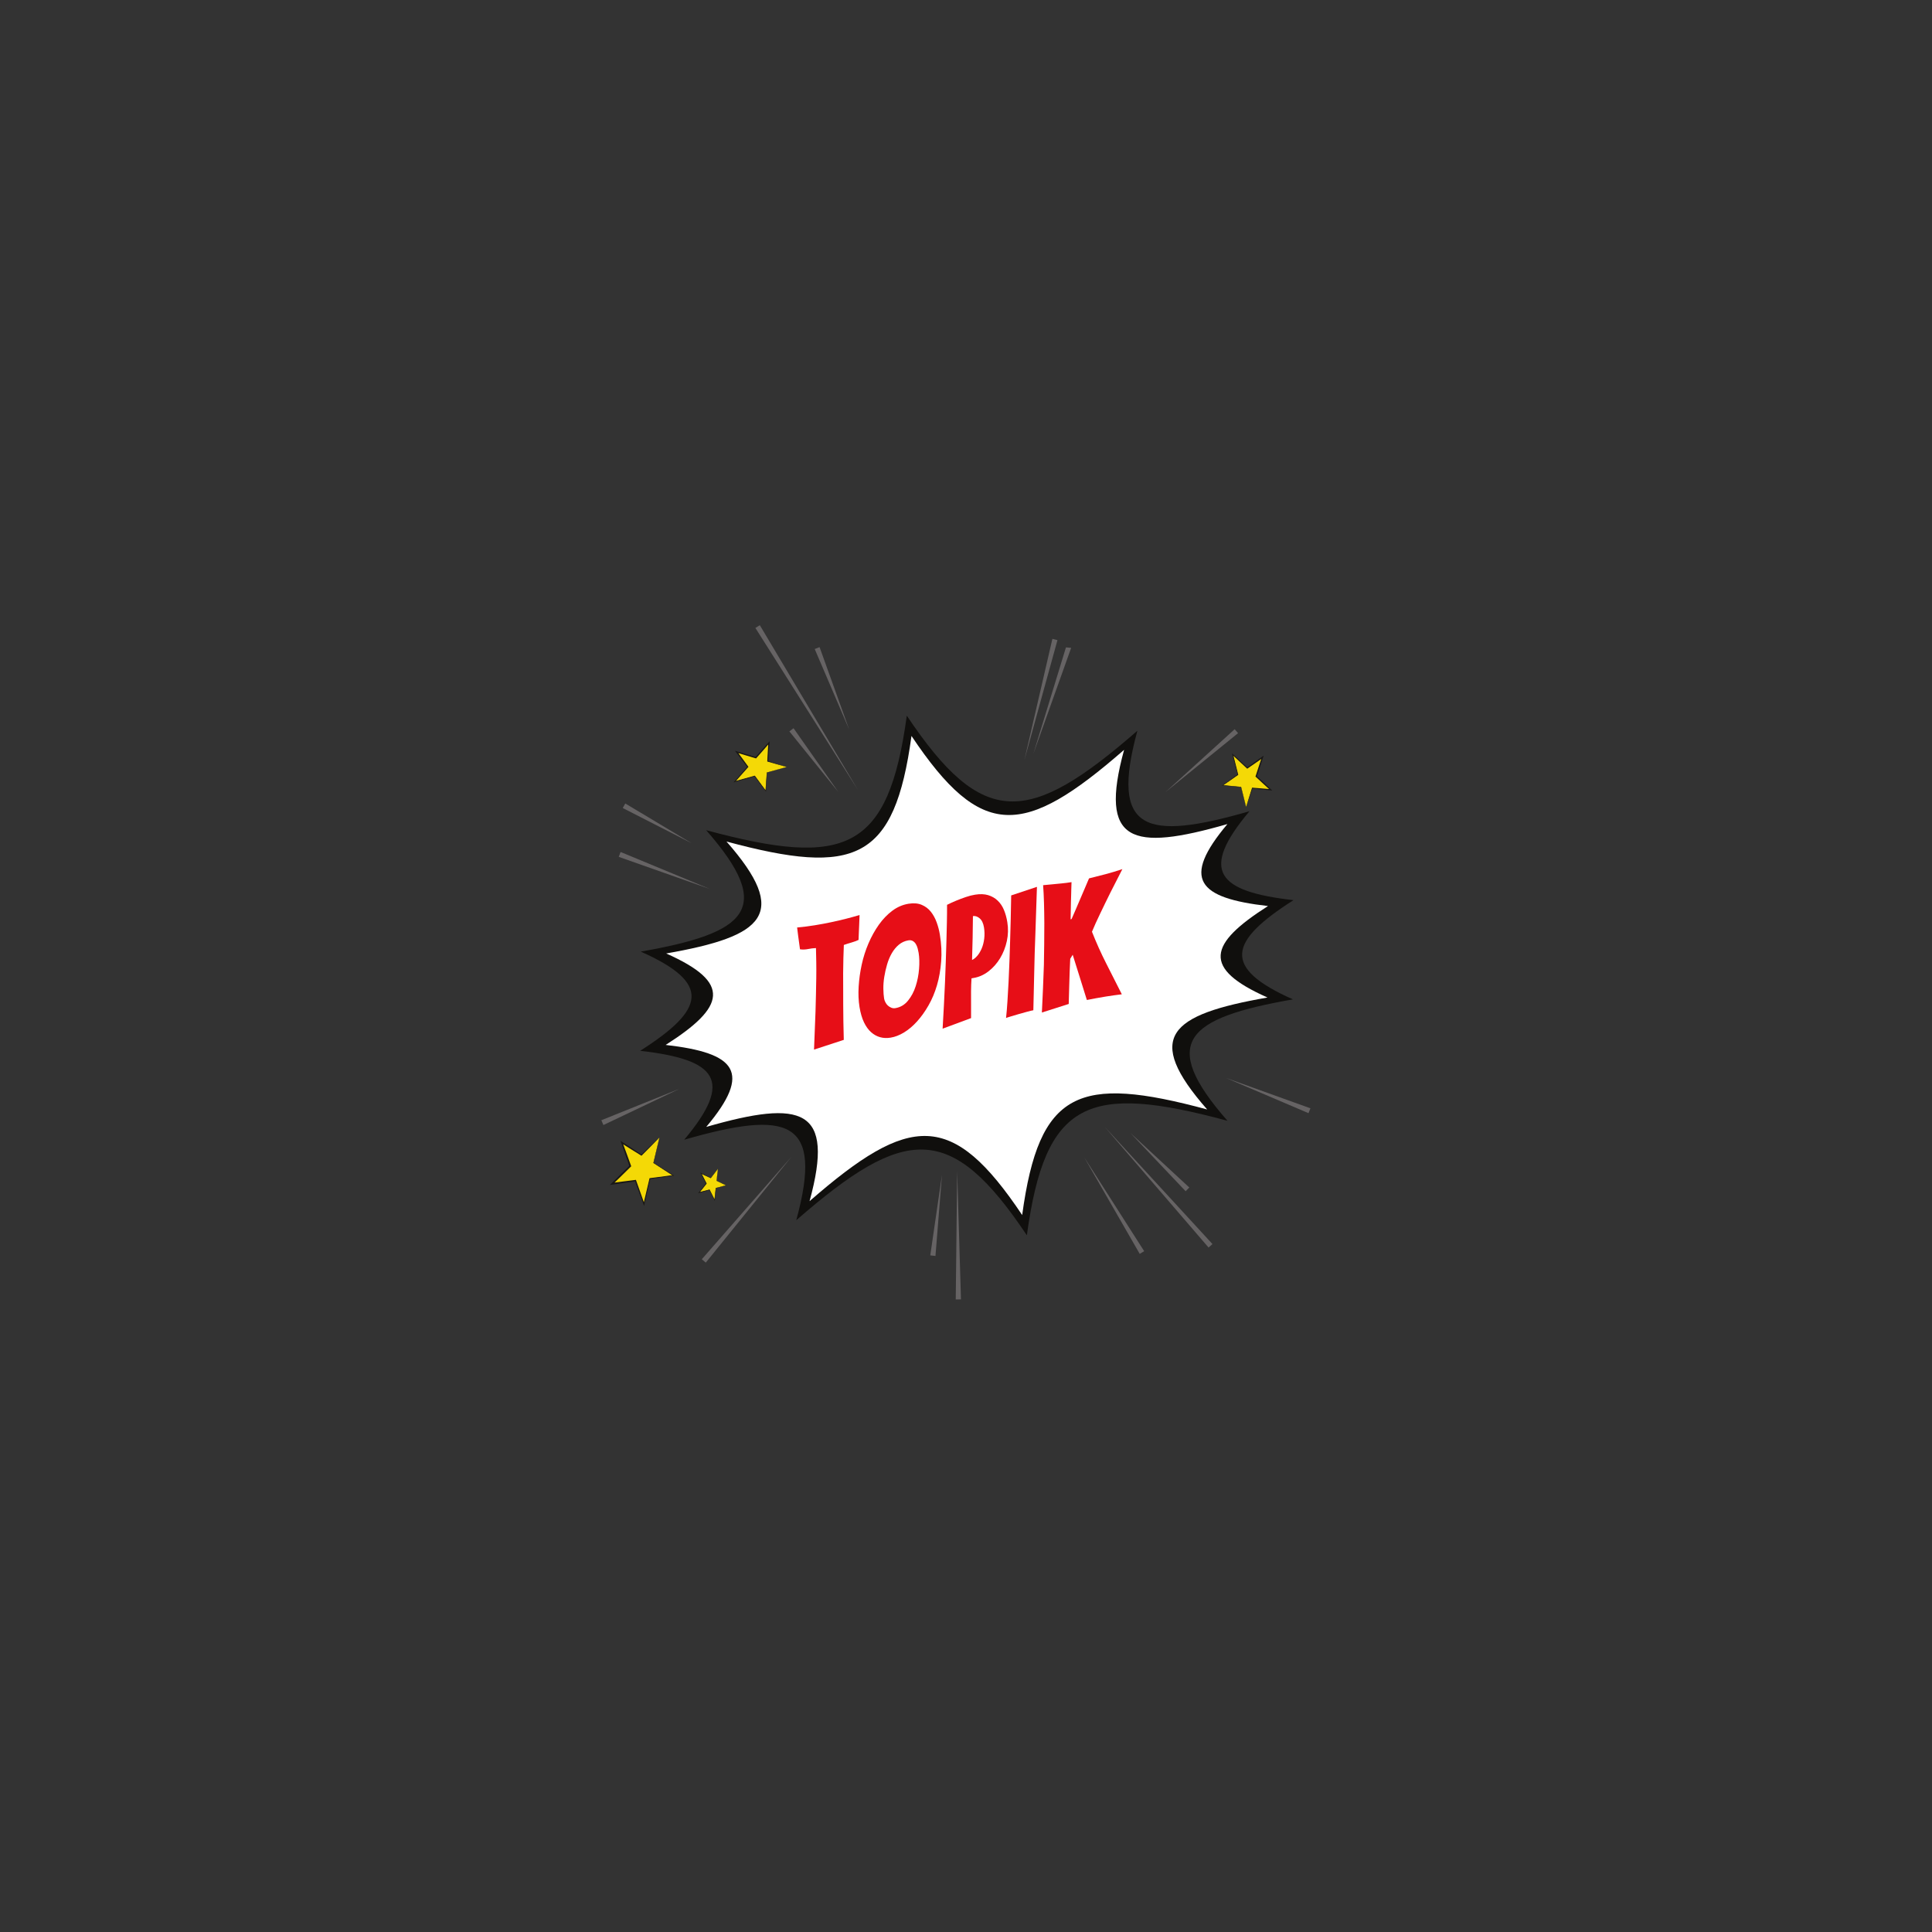 <svg xmlns="http://www.w3.org/2000/svg" xmlns:xlink="http://www.w3.org/1999/xlink" width="1600" zoomAndPan="magnify" viewBox="0 0 1200 1200" height="1600" preserveAspectRatio="xMidYMid meet" version="1.0"><rect x="0" y="0" width="1200" height="1200" fill="#333333" stroke="none"/><defs><g/><clipPath id="9ad041137b"><path d="M 397 444 L 804 444 L 804 768 L 397 768 Z M 397 444 " clip-rule="nonzero"/></clipPath><clipPath id="cb35535f78"><path d="M 398.066 373.953 L 838.809 413.371 L 801.93 825.723 L 361.188 786.309 Z M 398.066 373.953 " clip-rule="nonzero"/></clipPath><clipPath id="737b5ffde8"><path d="M 398.066 373.953 L 838.809 413.371 L 801.93 825.723 L 361.188 786.309 Z M 398.066 373.953 " clip-rule="nonzero"/></clipPath><clipPath id="df54511c26"><path d="M 398.066 373.953 L 838.809 413.371 L 801.93 825.723 L 361.188 786.309 Z M 398.066 373.953 " clip-rule="nonzero"/></clipPath><clipPath id="18f06f8c7d"><path d="M 413 457 L 788 457 L 788 755 L 413 755 Z M 413 457 " clip-rule="nonzero"/></clipPath><clipPath id="3d4595f979"><path d="M 398.066 373.953 L 838.809 413.371 L 801.93 825.723 L 361.188 786.309 Z M 398.066 373.953 " clip-rule="nonzero"/></clipPath><clipPath id="60f68ce5cc"><path d="M 398.066 373.953 L 838.809 413.371 L 801.93 825.723 L 361.188 786.309 Z M 398.066 373.953 " clip-rule="nonzero"/></clipPath><clipPath id="f86a1de9d5"><path d="M 398.066 373.953 L 838.809 413.371 L 801.93 825.723 L 361.188 786.309 Z M 398.066 373.953 " clip-rule="nonzero"/></clipPath><clipPath id="33c8cec00a"><path d="M 490 452 L 521 452 L 521 492 L 490 492 Z M 490 452 " clip-rule="nonzero"/></clipPath><clipPath id="e9278e345d"><path d="M 398.066 373.953 L 838.809 413.371 L 801.93 825.723 L 361.188 786.309 Z M 398.066 373.953 " clip-rule="nonzero"/></clipPath><clipPath id="1e8f202f66"><path d="M 398.066 373.953 L 838.809 413.371 L 801.93 825.723 L 361.188 786.309 Z M 398.066 373.953 " clip-rule="nonzero"/></clipPath><clipPath id="54d5d6ea9f"><path d="M 398.066 373.953 L 838.809 413.371 L 801.93 825.723 L 361.188 786.309 Z M 398.066 373.953 " clip-rule="nonzero"/></clipPath><clipPath id="4c28d4cdd0"><path d="M 506 401 L 528 401 L 528 454 L 506 454 Z M 506 401 " clip-rule="nonzero"/></clipPath><clipPath id="dfb8ec4425"><path d="M 398.066 373.953 L 838.809 413.371 L 801.93 825.723 L 361.188 786.309 Z M 398.066 373.953 " clip-rule="nonzero"/></clipPath><clipPath id="4697988001"><path d="M 398.066 373.953 L 838.809 413.371 L 801.93 825.723 L 361.188 786.309 Z M 398.066 373.953 " clip-rule="nonzero"/></clipPath><clipPath id="55083c10ec"><path d="M 398.066 373.953 L 838.809 413.371 L 801.93 825.723 L 361.188 786.309 Z M 398.066 373.953 " clip-rule="nonzero"/></clipPath><clipPath id="57450430c7"><path d="M 641 402 L 666 402 L 666 469 L 641 469 Z M 641 402 " clip-rule="nonzero"/></clipPath><clipPath id="62a5f88d31"><path d="M 398.066 373.953 L 838.809 413.371 L 801.93 825.723 L 361.188 786.309 Z M 398.066 373.953 " clip-rule="nonzero"/></clipPath><clipPath id="c09029f5da"><path d="M 398.066 373.953 L 838.809 413.371 L 801.93 825.723 L 361.188 786.309 Z M 398.066 373.953 " clip-rule="nonzero"/></clipPath><clipPath id="94e497b6d6"><path d="M 398.066 373.953 L 838.809 413.371 L 801.93 825.723 L 361.188 786.309 Z M 398.066 373.953 " clip-rule="nonzero"/></clipPath><clipPath id="6066047ad9"><path d="M 636 396 L 657 396 L 657 473 L 636 473 Z M 636 396 " clip-rule="nonzero"/></clipPath><clipPath id="b82f42fa3e"><path d="M 398.066 373.953 L 838.809 413.371 L 801.93 825.723 L 361.188 786.309 Z M 398.066 373.953 " clip-rule="nonzero"/></clipPath><clipPath id="45081a9722"><path d="M 398.066 373.953 L 838.809 413.371 L 801.93 825.723 L 361.188 786.309 Z M 398.066 373.953 " clip-rule="nonzero"/></clipPath><clipPath id="0af3443fe0"><path d="M 398.066 373.953 L 838.809 413.371 L 801.93 825.723 L 361.188 786.309 Z M 398.066 373.953 " clip-rule="nonzero"/></clipPath><clipPath id="d401814ed1"><path d="M 723 452 L 769 452 L 769 493 L 723 493 Z M 723 452 " clip-rule="nonzero"/></clipPath><clipPath id="ddd3428778"><path d="M 398.066 373.953 L 838.809 413.371 L 801.93 825.723 L 361.188 786.309 Z M 398.066 373.953 " clip-rule="nonzero"/></clipPath><clipPath id="3dc7ac1fe9"><path d="M 398.066 373.953 L 838.809 413.371 L 801.93 825.723 L 361.188 786.309 Z M 398.066 373.953 " clip-rule="nonzero"/></clipPath><clipPath id="37840d9512"><path d="M 398.066 373.953 L 838.809 413.371 L 801.93 825.723 L 361.188 786.309 Z M 398.066 373.953 " clip-rule="nonzero"/></clipPath><clipPath id="6d8c77ee5f"><path d="M 673 718 L 711 718 L 711 779 L 673 779 Z M 673 718 " clip-rule="nonzero"/></clipPath><clipPath id="52a4642d2c"><path d="M 398.066 373.953 L 838.809 413.371 L 801.93 825.723 L 361.188 786.309 Z M 398.066 373.953 " clip-rule="nonzero"/></clipPath><clipPath id="26e371b3fd"><path d="M 398.066 373.953 L 838.809 413.371 L 801.93 825.723 L 361.188 786.309 Z M 398.066 373.953 " clip-rule="nonzero"/></clipPath><clipPath id="52fd649f0d"><path d="M 398.066 373.953 L 838.809 413.371 L 801.93 825.723 L 361.188 786.309 Z M 398.066 373.953 " clip-rule="nonzero"/></clipPath><clipPath id="58f90a042e"><path d="M 761 669 L 814 669 L 814 692 L 761 692 Z M 761 669 " clip-rule="nonzero"/></clipPath><clipPath id="56a431e47a"><path d="M 398.066 373.953 L 838.809 413.371 L 801.93 825.723 L 361.188 786.309 Z M 398.066 373.953 " clip-rule="nonzero"/></clipPath><clipPath id="e93a58832d"><path d="M 398.066 373.953 L 838.809 413.371 L 801.93 825.723 L 361.188 786.309 Z M 398.066 373.953 " clip-rule="nonzero"/></clipPath><clipPath id="b5587c9851"><path d="M 398.066 373.953 L 838.809 413.371 L 801.93 825.723 L 361.188 786.309 Z M 398.066 373.953 " clip-rule="nonzero"/></clipPath><clipPath id="16f6adf35c"><path d="M 686 699 L 754 699 L 754 775 L 686 775 Z M 686 699 " clip-rule="nonzero"/></clipPath><clipPath id="e1d96ccde1"><path d="M 398.066 373.953 L 838.809 413.371 L 801.93 825.723 L 361.188 786.309 Z M 398.066 373.953 " clip-rule="nonzero"/></clipPath><clipPath id="207181bd92"><path d="M 398.066 373.953 L 838.809 413.371 L 801.93 825.723 L 361.188 786.309 Z M 398.066 373.953 " clip-rule="nonzero"/></clipPath><clipPath id="fef15a207c"><path d="M 398.066 373.953 L 838.809 413.371 L 801.93 825.723 L 361.188 786.309 Z M 398.066 373.953 " clip-rule="nonzero"/></clipPath><clipPath id="061a95b1c4"><path d="M 702 703 L 739 703 L 739 740 L 702 740 Z M 702 703 " clip-rule="nonzero"/></clipPath><clipPath id="7c730b5f51"><path d="M 398.066 373.953 L 838.809 413.371 L 801.93 825.723 L 361.188 786.309 Z M 398.066 373.953 " clip-rule="nonzero"/></clipPath><clipPath id="f628ee2289"><path d="M 398.066 373.953 L 838.809 413.371 L 801.93 825.723 L 361.188 786.309 Z M 398.066 373.953 " clip-rule="nonzero"/></clipPath><clipPath id="a4338080ab"><path d="M 398.066 373.953 L 838.809 413.371 L 801.93 825.723 L 361.188 786.309 Z M 398.066 373.953 " clip-rule="nonzero"/></clipPath><clipPath id="d4b44efd4f"><path d="M 593 727 L 597 727 L 597 808 L 593 808 Z M 593 727 " clip-rule="nonzero"/></clipPath><clipPath id="1fea382dc7"><path d="M 398.066 373.953 L 838.809 413.371 L 801.93 825.723 L 361.188 786.309 Z M 398.066 373.953 " clip-rule="nonzero"/></clipPath><clipPath id="36c24ed036"><path d="M 398.066 373.953 L 838.809 413.371 L 801.93 825.723 L 361.188 786.309 Z M 398.066 373.953 " clip-rule="nonzero"/></clipPath><clipPath id="71665bccc5"><path d="M 398.066 373.953 L 838.809 413.371 L 801.93 825.723 L 361.188 786.309 Z M 398.066 373.953 " clip-rule="nonzero"/></clipPath><clipPath id="dee5fe2eb5"><path d="M 577 729 L 586 729 L 586 781 L 577 781 Z M 577 729 " clip-rule="nonzero"/></clipPath><clipPath id="6ac19c9b54"><path d="M 398.066 373.953 L 838.809 413.371 L 801.93 825.723 L 361.188 786.309 Z M 398.066 373.953 " clip-rule="nonzero"/></clipPath><clipPath id="a5c0c3812c"><path d="M 398.066 373.953 L 838.809 413.371 L 801.93 825.723 L 361.188 786.309 Z M 398.066 373.953 " clip-rule="nonzero"/></clipPath><clipPath id="099a2d6913"><path d="M 398.066 373.953 L 838.809 413.371 L 801.93 825.723 L 361.188 786.309 Z M 398.066 373.953 " clip-rule="nonzero"/></clipPath><clipPath id="10af2bd37d"><path d="M 435 718 L 492 718 L 492 785 L 435 785 Z M 435 718 " clip-rule="nonzero"/></clipPath><clipPath id="6cab8ba390"><path d="M 398.066 373.953 L 838.809 413.371 L 801.93 825.723 L 361.188 786.309 Z M 398.066 373.953 " clip-rule="nonzero"/></clipPath><clipPath id="a5e8433654"><path d="M 398.066 373.953 L 838.809 413.371 L 801.93 825.723 L 361.188 786.309 Z M 398.066 373.953 " clip-rule="nonzero"/></clipPath><clipPath id="382543e8db"><path d="M 398.066 373.953 L 838.809 413.371 L 801.93 825.723 L 361.188 786.309 Z M 398.066 373.953 " clip-rule="nonzero"/></clipPath><clipPath id="90ec9ce941"><path d="M 373 676 L 423 676 L 423 699 L 373 699 Z M 373 676 " clip-rule="nonzero"/></clipPath><clipPath id="1cf6009a00"><path d="M 398.066 373.953 L 838.809 413.371 L 801.93 825.723 L 361.188 786.309 Z M 398.066 373.953 " clip-rule="nonzero"/></clipPath><clipPath id="40c39b79cb"><path d="M 398.066 373.953 L 838.809 413.371 L 801.93 825.723 L 361.188 786.309 Z M 398.066 373.953 " clip-rule="nonzero"/></clipPath><clipPath id="9bdb82ea89"><path d="M 398.066 373.953 L 838.809 413.371 L 801.93 825.723 L 361.188 786.309 Z M 398.066 373.953 " clip-rule="nonzero"/></clipPath><clipPath id="ade99daeb9"><path d="M 384 529 L 441 529 L 441 553 L 384 553 Z M 384 529 " clip-rule="nonzero"/></clipPath><clipPath id="2cbb08f469"><path d="M 398.066 373.953 L 838.809 413.371 L 801.93 825.723 L 361.188 786.309 Z M 398.066 373.953 " clip-rule="nonzero"/></clipPath><clipPath id="1fcca956dd"><path d="M 398.066 373.953 L 838.809 413.371 L 801.93 825.723 L 361.188 786.309 Z M 398.066 373.953 " clip-rule="nonzero"/></clipPath><clipPath id="75435b2020"><path d="M 398.066 373.953 L 838.809 413.371 L 801.93 825.723 L 361.188 786.309 Z M 398.066 373.953 " clip-rule="nonzero"/></clipPath><clipPath id="b54e3441d2"><path d="M 386 499 L 430 499 L 430 524 L 386 524 Z M 386 499 " clip-rule="nonzero"/></clipPath><clipPath id="af90433ecf"><path d="M 398.066 373.953 L 838.809 413.371 L 801.93 825.723 L 361.188 786.309 Z M 398.066 373.953 " clip-rule="nonzero"/></clipPath><clipPath id="880f7ade28"><path d="M 398.066 373.953 L 838.809 413.371 L 801.93 825.723 L 361.188 786.309 Z M 398.066 373.953 " clip-rule="nonzero"/></clipPath><clipPath id="909dbd14db"><path d="M 398.066 373.953 L 838.809 413.371 L 801.93 825.723 L 361.188 786.309 Z M 398.066 373.953 " clip-rule="nonzero"/></clipPath><clipPath id="864134d82d"><path d="M 469 388 L 533 388 L 533 491 L 469 491 Z M 469 388 " clip-rule="nonzero"/></clipPath><clipPath id="4047d2c17c"><path d="M 398.066 373.953 L 838.809 413.371 L 801.93 825.723 L 361.188 786.309 Z M 398.066 373.953 " clip-rule="nonzero"/></clipPath><clipPath id="2296dc8771"><path d="M 398.066 373.953 L 838.809 413.371 L 801.93 825.723 L 361.188 786.309 Z M 398.066 373.953 " clip-rule="nonzero"/></clipPath><clipPath id="8a86dee7bb"><path d="M 398.066 373.953 L 838.809 413.371 L 801.93 825.723 L 361.188 786.309 Z M 398.066 373.953 " clip-rule="nonzero"/></clipPath><clipPath id="9eb64e23a9"><path d="M 759 468 L 790 468 L 790 502 L 759 502 Z M 759 468 " clip-rule="nonzero"/></clipPath><clipPath id="ff9fdc9247"><path d="M 398.066 373.953 L 838.809 413.371 L 801.93 825.723 L 361.188 786.309 Z M 398.066 373.953 " clip-rule="nonzero"/></clipPath><clipPath id="1d9372e3c7"><path d="M 398.066 373.953 L 838.809 413.371 L 801.93 825.723 L 361.188 786.309 Z M 398.066 373.953 " clip-rule="nonzero"/></clipPath><clipPath id="103f3f1e9a"><path d="M 398.066 373.953 L 838.809 413.371 L 801.93 825.723 L 361.188 786.309 Z M 398.066 373.953 " clip-rule="nonzero"/></clipPath><clipPath id="06d4565150"><path d="M 758 467 L 791 467 L 791 502 L 758 502 Z M 758 467 " clip-rule="nonzero"/></clipPath><clipPath id="3f6dae2cef"><path d="M 398.066 373.953 L 838.809 413.371 L 801.93 825.723 L 361.188 786.309 Z M 398.066 373.953 " clip-rule="nonzero"/></clipPath><clipPath id="bada5efafb"><path d="M 398.066 373.953 L 838.809 413.371 L 801.93 825.723 L 361.188 786.309 Z M 398.066 373.953 " clip-rule="nonzero"/></clipPath><clipPath id="1421df15a8"><path d="M 398.066 373.953 L 838.809 413.371 L 801.93 825.723 L 361.188 786.309 Z M 398.066 373.953 " clip-rule="nonzero"/></clipPath><clipPath id="a3882fe7d6"><path d="M 456 461 L 489 461 L 489 492 L 456 492 Z M 456 461 " clip-rule="nonzero"/></clipPath><clipPath id="9e475168c9"><path d="M 398.066 373.953 L 838.809 413.371 L 801.93 825.723 L 361.188 786.309 Z M 398.066 373.953 " clip-rule="nonzero"/></clipPath><clipPath id="7170524b18"><path d="M 398.066 373.953 L 838.809 413.371 L 801.93 825.723 L 361.188 786.309 Z M 398.066 373.953 " clip-rule="nonzero"/></clipPath><clipPath id="5fbd1e79a7"><path d="M 398.066 373.953 L 838.809 413.371 L 801.93 825.723 L 361.188 786.309 Z M 398.066 373.953 " clip-rule="nonzero"/></clipPath><clipPath id="d582cc5199"><path d="M 455 460 L 489 460 L 489 492 L 455 492 Z M 455 460 " clip-rule="nonzero"/></clipPath><clipPath id="58bbe33769"><path d="M 398.066 373.953 L 838.809 413.371 L 801.93 825.723 L 361.188 786.309 Z M 398.066 373.953 " clip-rule="nonzero"/></clipPath><clipPath id="7cd6f90dd2"><path d="M 398.066 373.953 L 838.809 413.371 L 801.93 825.723 L 361.188 786.309 Z M 398.066 373.953 " clip-rule="nonzero"/></clipPath><clipPath id="efa707b9ce"><path d="M 398.066 373.953 L 838.809 413.371 L 801.93 825.723 L 361.188 786.309 Z M 398.066 373.953 " clip-rule="nonzero"/></clipPath><clipPath id="d8a8432371"><path d="M 380 706 L 419 706 L 419 748 L 380 748 Z M 380 706 " clip-rule="nonzero"/></clipPath><clipPath id="fe75852775"><path d="M 398.066 373.953 L 838.809 413.371 L 801.93 825.723 L 361.188 786.309 Z M 398.066 373.953 " clip-rule="nonzero"/></clipPath><clipPath id="8f6618f58d"><path d="M 398.066 373.953 L 838.809 413.371 L 801.93 825.723 L 361.188 786.309 Z M 398.066 373.953 " clip-rule="nonzero"/></clipPath><clipPath id="3df7ef59d1"><path d="M 398.066 373.953 L 838.809 413.371 L 801.93 825.723 L 361.188 786.309 Z M 398.066 373.953 " clip-rule="nonzero"/></clipPath><clipPath id="54a4201493"><path d="M 378 706 L 419 706 L 419 750 L 378 750 Z M 378 706 " clip-rule="nonzero"/></clipPath><clipPath id="fdfa2e54c1"><path d="M 398.066 373.953 L 838.809 413.371 L 801.93 825.723 L 361.188 786.309 Z M 398.066 373.953 " clip-rule="nonzero"/></clipPath><clipPath id="dd92031ebf"><path d="M 398.066 373.953 L 838.809 413.371 L 801.93 825.723 L 361.188 786.309 Z M 398.066 373.953 " clip-rule="nonzero"/></clipPath><clipPath id="dbb0d89cc4"><path d="M 398.066 373.953 L 838.809 413.371 L 801.93 825.723 L 361.188 786.309 Z M 398.066 373.953 " clip-rule="nonzero"/></clipPath><clipPath id="56f9d75942"><path d="M 434 725 L 452 725 L 452 746 L 434 746 Z M 434 725 " clip-rule="nonzero"/></clipPath><clipPath id="b68e44e318"><path d="M 398.066 373.953 L 838.809 413.371 L 801.93 825.723 L 361.188 786.309 Z M 398.066 373.953 " clip-rule="nonzero"/></clipPath><clipPath id="8ad15ab2ff"><path d="M 398.066 373.953 L 838.809 413.371 L 801.93 825.723 L 361.188 786.309 Z M 398.066 373.953 " clip-rule="nonzero"/></clipPath><clipPath id="b8ac7c26dd"><path d="M 398.066 373.953 L 838.809 413.371 L 801.93 825.723 L 361.188 786.309 Z M 398.066 373.953 " clip-rule="nonzero"/></clipPath><clipPath id="9683366935"><path d="M 433 725 L 452 725 L 452 746 L 433 746 Z M 433 725 " clip-rule="nonzero"/></clipPath><clipPath id="1b5068168c"><path d="M 398.066 373.953 L 838.809 413.371 L 801.93 825.723 L 361.188 786.309 Z M 398.066 373.953 " clip-rule="nonzero"/></clipPath><clipPath id="7b80a9b0ae"><path d="M 398.066 373.953 L 838.809 413.371 L 801.93 825.723 L 361.188 786.309 Z M 398.066 373.953 " clip-rule="nonzero"/></clipPath><clipPath id="98ab18368f"><path d="M 398.066 373.953 L 838.809 413.371 L 801.93 825.723 L 361.188 786.309 Z M 398.066 373.953 " clip-rule="nonzero"/></clipPath></defs><g clip-path="url(#9ad041137b)"><g clip-path="url(#cb35535f78)"><g clip-path="url(#737b5ffde8)"><g clip-path="url(#df54511c26)"><path fill="#100f0d" d="M 803.41 559.105 C 763.238 584.691 758.672 601.023 803.066 620.727 C 736.809 632.324 719.512 647.285 762.426 696.145 C 675.73 672.762 649.254 683.273 637.801 767.277 C 590.66 696.785 562.242 698.93 494.574 757.906 C 511.715 695.203 489.605 689.32 424.965 707.91 C 456.223 670.766 444.957 658.078 397.629 652.68 C 437.797 627.098 442.359 610.766 397.969 591.062 C 464.223 579.465 481.527 564.5 438.605 515.641 C 525.301 539.027 551.785 528.512 563.23 444.512 C 610.379 515 638.789 512.859 706.457 453.879 C 689.316 516.586 711.43 522.465 776.074 503.879 C 744.809 541.023 756.082 553.711 803.41 559.105 " fill-opacity="1" fill-rule="evenodd"/></g></g></g></g><g clip-path="url(#18f06f8c7d)"><g clip-path="url(#3d4595f979)"><g clip-path="url(#60f68ce5cc)"><g clip-path="url(#f86a1de9d5)"><path fill="#ffffff" d="M 787.582 562.758 C 750.539 586.344 746.332 601.402 787.262 619.57 C 726.18 630.258 710.227 644.051 749.793 689.105 C 669.863 667.543 645.449 677.234 634.891 754.688 C 591.426 689.695 565.227 691.672 502.844 746.047 C 518.645 688.234 498.258 682.812 438.664 699.949 C 467.484 665.699 457.09 654.004 413.457 649.027 C 450.496 625.441 454.703 610.383 413.773 592.219 C 474.859 581.527 490.805 567.734 451.238 522.684 C 531.168 544.242 555.586 534.551 566.141 457.105 C 609.605 522.098 635.805 520.113 698.195 465.738 C 682.391 523.555 702.777 528.973 762.375 511.84 C 733.555 546.086 743.941 557.785 787.582 562.758 " fill-opacity="1" fill-rule="evenodd"/></g></g></g></g><g clip-path="url(#33c8cec00a)"><g clip-path="url(#e9278e345d)"><g clip-path="url(#1e8f202f66)"><g clip-path="url(#54d5d6ea9f)"><path fill="#666364" d="M 520.766 491.996 L 490.297 454.27 L 492.891 452.32 L 520.766 491.996 " fill-opacity="1" fill-rule="nonzero"/></g></g></g></g><g clip-path="url(#4c28d4cdd0)"><g clip-path="url(#dfb8ec4425)"><g clip-path="url(#4697988001)"><g clip-path="url(#55083c10ec)"><path fill="#666364" d="M 527.453 453.148 L 506.027 403.117 L 509.047 401.934 L 527.453 453.148 " fill-opacity="1" fill-rule="nonzero"/></g></g></g></g><g clip-path="url(#57450430c7)"><g clip-path="url(#62a5f88d31)"><g clip-path="url(#c09029f5da)"><g clip-path="url(#94e497b6d6)"><path fill="#666364" d="M 641.852 468.164 L 662.086 402.098 L 665.316 402.387 L 641.852 468.164 " fill-opacity="1" fill-rule="nonzero"/></g></g></g></g><g clip-path="url(#6066047ad9)"><g clip-path="url(#b82f42fa3e)"><g clip-path="url(#45081a9722)"><g clip-path="url(#0af3443fe0)"><path fill="#666364" d="M 636.23 472.203 L 653.66 396.801 L 656.805 397.598 L 636.23 472.203 " fill-opacity="1" fill-rule="nonzero"/></g></g></g></g><g clip-path="url(#d401814ed1)"><g clip-path="url(#ddd3428778)"><g clip-path="url(#3dc7ac1fe9)"><g clip-path="url(#37840d9512)"><path fill="#666364" d="M 723.844 492.035 L 766.875 452.922 L 768.988 455.375 L 723.844 492.035 " fill-opacity="1" fill-rule="nonzero"/></g></g></g></g><g clip-path="url(#6d8c77ee5f)"><g clip-path="url(#52a4642d2c)"><g clip-path="url(#26e371b3fd)"><g clip-path="url(#52fd649f0d)"><path fill="#666364" d="M 707.895 778.797 L 673.379 718.746 L 710.668 777.121 L 707.895 778.797 " fill-opacity="1" fill-rule="nonzero"/></g></g></g></g><g clip-path="url(#58f90a042e)"><g clip-path="url(#56a431e47a)"><g clip-path="url(#e93a58832d)"><g clip-path="url(#b5587c9851)"><path fill="#666364" d="M 812.738 691.406 L 761.426 669.508 L 813.926 688.387 L 812.738 691.406 " fill-opacity="1" fill-rule="nonzero"/></g></g></g></g><g clip-path="url(#16f6adf35c)"><g clip-path="url(#e1d96ccde1)"><g clip-path="url(#207181bd92)"><g clip-path="url(#fef15a207c)"><path fill="#666364" d="M 750.66 774.863 L 686.105 699.844 L 753.086 772.715 L 750.66 774.863 " fill-opacity="1" fill-rule="nonzero"/></g></g></g></g><g clip-path="url(#061a95b1c4)"><g clip-path="url(#7c730b5f51)"><g clip-path="url(#f628ee2289)"><g clip-path="url(#a4338080ab)"><path fill="#666364" d="M 736.422 739.887 L 702.148 703.75 L 738.699 737.578 L 736.422 739.887 " fill-opacity="1" fill-rule="nonzero"/></g></g></g></g><g clip-path="url(#d4b44efd4f)"><g clip-path="url(#1fea382dc7)"><g clip-path="url(#36c24ed036)"><g clip-path="url(#71665bccc5)"><path fill="#666364" d="M 593.629 807.105 L 594.52 727.594 L 596.871 807.074 L 593.629 807.105 " fill-opacity="1" fill-rule="nonzero"/></g></g></g></g><g clip-path="url(#dee5fe2eb5)"><g clip-path="url(#6ac19c9b54)"><g clip-path="url(#a5c0c3812c)"><g clip-path="url(#099a2d6913)"><path fill="#666364" d="M 581.031 780.098 L 577.805 779.73 L 585.082 729.711 L 581.031 780.098 " fill-opacity="1" fill-rule="nonzero"/></g></g></g></g><g clip-path="url(#10af2bd37d)"><g clip-path="url(#6cab8ba390)"><g clip-path="url(#a5e8433654)"><g clip-path="url(#382543e8db)"><path fill="#666364" d="M 438.375 784.23 L 435.895 782.145 L 491.656 718.418 L 438.375 784.23 " fill-opacity="1" fill-rule="nonzero"/></g></g></g></g><g clip-path="url(#90ec9ce941)"><g clip-path="url(#1cf6009a00)"><g clip-path="url(#40c39b79cb)"><g clip-path="url(#9bdb82ea89)"><path fill="#666364" d="M 374.797 698.773 L 373.496 695.801 L 422.145 676.238 L 374.797 698.773 " fill-opacity="1" fill-rule="nonzero"/></g></g></g></g><g clip-path="url(#ade99daeb9)"><g clip-path="url(#2cbb08f469)"><g clip-path="url(#1fcca956dd)"><g clip-path="url(#75435b2020)"><path fill="#666364" d="M 441 552.195 L 384.305 532.207 L 385.465 529.184 L 441 552.195 " fill-opacity="1" fill-rule="nonzero"/></g></g></g></g><g clip-path="url(#b54e3441d2)"><g clip-path="url(#af90433ecf)"><g clip-path="url(#880f7ade28)"><g clip-path="url(#909dbd14db)"><path fill="#666364" d="M 429.566 523.719 L 386.801 501.879 L 388.375 499.051 L 429.566 523.719 " fill-opacity="1" fill-rule="nonzero"/></g></g></g></g><g clip-path="url(#864134d82d)"><g clip-path="url(#4047d2c17c)"><g clip-path="url(#2296dc8771)"><g clip-path="url(#8a86dee7bb)"><path fill="#666364" d="M 532.887 490.688 L 469.184 390.027 L 471.945 388.336 L 532.887 490.688 " fill-opacity="1" fill-rule="nonzero"/></g></g></g></g><g clip-path="url(#9eb64e23a9)"><g clip-path="url(#ff9fdc9247)"><g clip-path="url(#1d9372e3c7)"><g clip-path="url(#103f3f1e9a)"><path fill="#f4d906" d="M 773.98 501.301 L 770.812 488.848 L 759.414 487.801 L 768.855 481.152 L 765.691 468.699 L 774.691 477.043 L 784.129 470.402 L 780.25 482.199 L 789.254 490.543 L 777.855 489.5 L 773.98 501.301 " fill-opacity="1" fill-rule="evenodd"/></g></g></g></g><g clip-path="url(#06d4565150)"><g clip-path="url(#3f6dae2cef)"><g clip-path="url(#bada5efafb)"><g clip-path="url(#1421df15a8)"><path fill="#191716" d="M 773.984 501.16 C 774.574 499.215 775.18 497.277 775.781 495.34 C 776.391 493.355 777.023 491.379 777.645 489.398 L 777.699 489.23 L 777.867 489.246 L 783.566 489.695 L 789.266 490.176 L 789.051 490.832 L 784.523 486.691 L 780.016 482.531 L 779.793 482.324 L 779.891 482.031 L 781.816 476.129 L 783.77 470.234 L 784.344 470.766 C 782.766 471.867 781.195 472.973 779.609 474.062 C 778.027 475.156 776.445 476.25 774.859 477.332 L 774.676 477.457 L 774.504 477.297 L 765.531 468.918 L 765.934 468.637 L 769.059 481.098 L 769.098 481.266 L 768.977 481.355 L 759.504 487.949 L 759.422 487.625 L 770.816 488.742 L 770.887 488.75 L 770.906 488.824 Z M 773.973 501.43 L 770.719 488.875 L 770.809 488.957 L 759.41 487.977 L 758.93 487.934 L 759.328 487.648 L 768.738 480.949 L 768.656 481.207 L 765.441 468.762 L 765.223 467.91 L 765.844 468.48 L 774.875 476.789 L 774.523 476.758 C 776.078 475.621 777.645 474.504 779.207 473.379 C 780.773 472.254 782.348 471.148 783.914 470.031 L 784.891 469.332 L 784.488 470.562 L 782.566 476.473 L 780.617 482.371 L 780.488 481.875 L 784.98 486.051 L 789.461 490.262 L 790.27 491.023 L 789.246 490.922 L 783.547 490.352 L 777.852 489.75 L 778.07 489.594 C 777.398 491.551 776.738 493.512 776.055 495.461 C 775.375 497.418 774.703 499.371 774.012 501.32 L 773.973 501.43 " fill-opacity="1" fill-rule="nonzero"/></g></g></g></g><g clip-path="url(#a3882fe7d6)"><g clip-path="url(#9e475168c9)"><g clip-path="url(#7170524b18)"><g clip-path="url(#5fbd1e79a7)"><path fill="#f4d906" d="M 488.742 476.391 L 476.371 479.871 L 475.617 491.285 L 468.719 482.023 L 456.344 485.508 L 464.461 476.305 L 457.566 467.039 L 469.477 470.613 L 477.59 461.402 L 476.836 472.82 L 488.742 476.391 " fill-opacity="1" fill-rule="evenodd"/></g></g></g></g><g clip-path="url(#d582cc5199)"><g clip-path="url(#58bbe33769)"><g clip-path="url(#7cd6f90dd2)"><g clip-path="url(#efa707b9ce)"><path fill="#191716" d="M 488.605 476.391 C 486.645 475.848 484.688 475.293 482.727 474.742 C 480.727 474.184 478.738 473.602 476.742 473.031 L 476.574 472.984 L 476.582 472.816 L 476.883 467.113 L 477.215 461.41 L 477.875 461.605 L 473.859 466.23 L 469.809 470.844 L 469.609 471.07 L 469.316 470.98 L 463.355 469.207 L 457.406 467.406 L 457.926 466.82 C 459.07 468.367 460.219 469.91 461.348 471.465 C 462.48 473.02 463.621 474.566 464.742 476.125 L 464.875 476.309 L 464.719 476.48 L 456.562 485.656 L 456.273 485.262 L 468.66 481.824 L 468.832 481.777 L 468.922 481.902 L 475.766 491.191 L 475.438 491.281 L 476.262 479.867 L 476.266 479.801 L 476.344 479.777 Z M 488.875 476.391 L 476.395 479.965 L 476.48 479.871 L 475.789 491.289 L 475.758 491.77 L 475.465 491.379 L 468.52 482.148 L 468.777 482.227 L 456.414 485.754 L 455.566 485.996 L 456.125 485.359 L 464.195 476.125 L 464.18 476.477 C 463 474.949 461.84 473.414 460.676 471.883 C 459.508 470.355 458.359 468.805 457.203 467.266 L 456.48 466.309 L 457.723 466.676 L 463.684 468.453 L 469.633 470.242 L 469.141 470.379 L 473.207 465.785 L 477.297 461.207 L 478.039 460.379 L 477.961 461.406 L 477.539 467.113 L 477.09 472.82 L 476.926 472.602 C 478.902 473.223 480.879 473.832 482.848 474.465 C 484.82 475.094 486.793 475.715 488.762 476.355 L 488.875 476.391 " fill-opacity="1" fill-rule="nonzero"/></g></g></g></g><g clip-path="url(#d8a8432371)"><g clip-path="url(#fe75852775)"><g clip-path="url(#8f6618f58d)"><g clip-path="url(#3df7ef59d1)"><path fill="#f4d906" d="M 409.637 706.469 L 405.945 722.289 L 418.133 730.09 L 403.664 732.066 L 399.973 747.887 L 394.723 733.285 L 380.254 735.258 L 391.477 724.266 L 386.227 709.664 L 398.414 717.465 L 409.637 706.469 " fill-opacity="1" fill-rule="evenodd"/></g></g></g></g><g clip-path="url(#54a4201493)"><g clip-path="url(#fdfa2e54c1)"><g clip-path="url(#dd92031ebf)"><g clip-path="url(#dbb0d89cc4)"><path fill="#191716" d="M 409.551 706.625 C 407.754 708.461 405.949 710.289 404.141 712.117 C 402.301 713.992 400.445 715.84 398.594 717.699 L 398.438 717.859 L 398.258 717.742 L 392.121 713.93 L 386 710.074 L 386.621 709.465 L 389.301 716.738 L 391.938 724.035 L 392.066 724.391 L 391.789 724.664 L 386.184 730.176 L 380.559 735.66 L 380.223 734.723 C 382.637 734.41 385.051 734.074 387.461 733.777 C 389.871 733.469 392.285 733.152 394.699 732.867 L 394.98 732.832 L 395.078 733.105 L 400.273 747.734 L 399.656 747.816 L 403.402 732.008 L 403.453 731.797 L 403.648 731.766 L 418.117 729.871 L 418.023 730.281 L 405.879 722.41 L 405.805 722.359 L 405.824 722.258 Z M 409.719 706.324 L 406.066 722.316 L 406.012 722.164 L 418.238 729.895 L 418.758 730.223 L 418.145 730.312 L 403.68 732.359 L 403.922 732.125 L 400.285 747.957 L 400.035 749.047 L 399.668 748.039 L 394.363 733.465 L 394.742 733.707 C 392.332 734.078 389.922 734.422 387.512 734.773 C 385.102 735.137 382.691 735.457 380.281 735.801 L 378.777 736.012 L 379.945 734.867 L 385.543 729.352 L 391.164 723.863 L 391.02 724.496 L 388.406 717.188 L 385.832 709.863 L 385.363 708.535 L 386.453 709.246 L 392.523 713.203 L 398.57 717.188 L 398.227 717.234 C 400.121 715.43 402.008 713.609 403.91 711.816 C 405.805 710.016 407.699 708.211 409.605 706.426 L 409.719 706.324 " fill-opacity="1" fill-rule="nonzero"/></g></g></g></g><g clip-path="url(#56f9d75942)"><g clip-path="url(#b68e44e318)"><g clip-path="url(#8ad15ab2ff)"><g clip-path="url(#b8ac7c26dd)"><path fill="#f4d906" d="M 445.902 725.988 L 445.129 733.395 L 451.113 736.246 L 444.648 737.973 L 443.875 745.375 L 440.652 739.035 L 434.188 740.758 L 438.664 735.117 L 435.445 728.777 L 441.43 731.629 L 445.902 725.988 " fill-opacity="1" fill-rule="evenodd"/></g></g></g></g><g clip-path="url(#9683366935)"><g clip-path="url(#1b5068168c)"><g clip-path="url(#7b80a9b0ae)"><g clip-path="url(#98ab18368f)"><path fill="#191716" d="M 445.875 726.066 C 445.164 727.008 444.445 727.938 443.73 728.875 C 443 729.828 442.258 730.773 441.523 731.727 L 441.461 731.805 L 441.375 731.766 L 438.367 730.383 L 435.363 728.977 L 435.609 728.664 L 437.242 731.82 L 438.859 734.984 L 438.938 735.141 L 438.828 735.281 L 436.594 738.105 L 434.352 740.914 L 434.145 740.512 C 435.223 740.23 436.305 739.941 437.379 739.668 C 438.461 739.391 439.535 739.113 440.621 738.844 L 440.746 738.812 L 440.805 738.934 L 444 745.285 L 443.727 745.359 L 444.527 737.957 L 444.539 737.855 L 444.625 737.84 L 451.098 736.148 L 451.074 736.344 L 445.105 733.453 L 445.066 733.434 L 445.074 733.387 Z M 445.93 725.918 L 445.188 733.398 L 445.152 733.332 L 451.152 736.152 L 451.402 736.273 L 451.129 736.348 L 444.672 738.102 L 444.766 737.984 L 444.02 745.387 L 443.965 745.895 L 443.742 745.457 L 440.5 739.137 L 440.688 739.223 C 439.613 739.527 438.535 739.824 437.461 740.121 C 436.387 740.418 435.305 740.703 434.234 741 L 433.559 741.184 L 434.027 740.594 L 436.254 737.77 L 438.5 734.953 L 438.469 735.246 L 436.863 732.078 L 435.273 728.887 L 434.984 728.312 L 435.527 728.578 L 438.508 730.027 L 441.484 731.496 L 441.332 731.535 C 442.09 730.609 442.844 729.672 443.605 728.75 C 444.367 727.82 445.121 726.898 445.887 725.973 L 445.93 725.918 " fill-opacity="1" fill-rule="nonzero"/></g></g></g></g><g fill="#e70e17" fill-opacity="1"><g transform="translate(496.109, 653.363)"><g><path d="M 9.5 -1.438 C 9.852 -9.426 10.16 -17.301 10.422 -25.062 C 10.523 -28.332 10.613 -31.738 10.688 -35.281 C 10.77 -38.82 10.836 -42.312 10.891 -45.75 C 10.941 -49.188 10.941 -52.504 10.891 -55.703 C 10.836 -58.91 10.773 -61.844 10.703 -64.5 C 9.055 -64.438 7.41 -64.234 5.766 -63.891 C 4.129 -63.555 2.469 -63.504 0.781 -63.734 C 0.664 -64.867 0.488 -66.176 0.25 -67.656 C 0.008 -69.133 -0.191 -70.613 -0.359 -72.094 C -0.555 -73.719 -0.77 -75.445 -1 -77.281 C 0.844 -77.445 2.68 -77.645 4.516 -77.875 C 6.359 -78.102 8.191 -78.367 10.016 -78.672 C 13.609 -79.254 17.055 -79.898 20.359 -80.609 C 23.672 -81.328 26.727 -82.039 29.531 -82.75 C 32.332 -83.469 35.082 -84.223 37.781 -85.016 L 37.547 -79.141 C 37.441 -77.461 37.367 -75.754 37.328 -74.016 C 37.297 -72.273 37.238 -70.789 37.156 -69.562 C 35.664 -68.883 34.145 -68.328 32.594 -67.891 C 31.051 -67.453 29.523 -66.969 28.016 -66.438 C 27.922 -63.969 27.828 -61.227 27.734 -58.219 C 27.648 -55.219 27.598 -52.109 27.578 -48.891 C 27.566 -45.68 27.578 -42.422 27.609 -39.109 C 27.641 -35.805 27.645 -32.629 27.625 -29.578 C 27.645 -22.453 27.766 -15.086 27.984 -7.484 Z M 9.5 -1.438 "/></g></g></g><g fill="#e70e17" fill-opacity="1"><g transform="translate(534.046, 647.189)"><g><path d="M 49.734 -66.625 C 50.672 -60.863 50.938 -55.332 50.531 -50.031 C 50.133 -44.738 49.266 -39.801 47.922 -35.219 C 46.578 -30.645 44.82 -26.469 42.656 -22.688 C 40.488 -18.906 38.125 -15.598 35.562 -12.766 C 33 -9.93 30.301 -7.648 27.469 -5.922 C 24.645 -4.203 21.867 -3.125 19.141 -2.688 C 16.816 -2.301 14.633 -2.395 12.594 -2.969 C 10.562 -3.539 8.703 -4.57 7.016 -6.062 C 5.328 -7.551 3.859 -9.582 2.609 -12.156 C 1.367 -14.738 0.438 -17.926 -0.188 -21.719 C -0.82 -25.645 -1 -29.867 -0.719 -34.391 C -0.445 -38.91 0.18 -43.445 1.172 -48 C 2.16 -52.562 3.566 -56.973 5.391 -61.234 C 7.223 -65.504 9.375 -69.375 11.844 -72.844 C 14.312 -76.312 17.086 -79.195 20.172 -81.5 C 23.254 -83.812 26.625 -85.266 30.281 -85.859 C 33.445 -86.367 36.172 -86.141 38.453 -85.172 C 40.734 -84.211 42.617 -82.789 44.109 -80.906 C 45.609 -79.02 46.816 -76.816 47.734 -74.297 C 48.648 -71.785 49.316 -69.227 49.734 -66.625 Z M 15.078 -27.016 C 15.203 -26.242 15.473 -25.457 15.891 -24.656 C 16.305 -23.852 16.812 -23.176 17.406 -22.625 C 18 -22.082 18.703 -21.641 19.516 -21.297 C 20.328 -20.961 21.156 -20.863 22 -21 C 25.164 -21.508 27.801 -23.051 29.906 -25.625 C 32.008 -28.207 33.609 -31.211 34.703 -34.641 C 35.805 -38.066 36.504 -41.641 36.797 -45.359 C 37.098 -49.086 37.008 -52.426 36.531 -55.375 C 36.395 -56.219 36.195 -57.125 35.938 -58.094 C 35.676 -59.062 35.316 -59.941 34.859 -60.734 C 34.398 -61.535 33.785 -62.176 33.016 -62.656 C 32.242 -63.145 31.301 -63.301 30.188 -63.125 C 27.938 -62.75 25.953 -61.844 24.234 -60.406 C 22.523 -58.977 21.066 -57.211 19.859 -55.109 C 18.648 -53.004 17.676 -50.68 16.938 -48.141 C 16.195 -45.609 15.617 -43.062 15.203 -40.5 C 14.785 -37.938 14.594 -35.469 14.625 -33.094 C 14.656 -30.727 14.805 -28.703 15.078 -27.016 Z M 15.078 -27.016 "/></g></g></g><g fill="#e70e17" fill-opacity="1"><g transform="translate(585.789, 638.769)"><g><path d="M -0.312 0.156 C 0.27 -9.676 0.766 -19.273 1.172 -28.641 C 1.328 -32.555 1.484 -36.691 1.641 -41.047 C 1.797 -45.398 1.93 -49.676 2.047 -53.875 C 2.16 -58.082 2.258 -62.141 2.344 -66.047 C 2.426 -69.953 2.457 -73.523 2.438 -76.766 C 4.363 -77.734 6.273 -78.602 8.172 -79.375 C 10.066 -80.156 12.02 -80.891 14.031 -81.578 C 16.051 -82.273 17.977 -82.77 19.812 -83.062 C 22.969 -83.57 25.703 -83.473 28.016 -82.766 C 30.328 -82.055 32.297 -80.914 33.922 -79.344 C 35.555 -77.781 36.848 -75.848 37.797 -73.547 C 38.742 -71.254 39.438 -68.738 39.875 -66 C 40.52 -62.062 40.422 -58.145 39.578 -54.25 C 38.734 -50.363 37.332 -46.801 35.375 -43.562 C 33.414 -40.332 31.004 -37.617 28.141 -35.422 C 25.285 -33.223 22.172 -31.852 18.797 -31.312 L 17.641 -31.109 C 17.473 -28.629 17.375 -25.941 17.344 -23.047 C 17.312 -20.16 17.316 -17.492 17.359 -15.047 C 17.316 -12.16 17.316 -9.281 17.359 -6.406 Z M 18.516 -69.766 C 18.484 -65.004 18.422 -60.488 18.328 -56.219 C 18.234 -51.945 18.113 -47.379 17.969 -42.516 C 19.039 -42.984 20.109 -43.828 21.172 -45.047 C 22.234 -46.266 23.156 -47.781 23.938 -49.594 C 24.719 -51.414 25.25 -53.469 25.531 -55.75 C 25.812 -58.039 25.758 -60.379 25.375 -62.766 C 24.945 -65.367 24.047 -67.242 22.672 -68.391 C 21.305 -69.535 19.922 -69.992 18.516 -69.766 Z M 18.516 -69.766 "/></g></g></g><g fill="#e70e17" fill-opacity="1"><g transform="translate(625.518, 632.304)"><g><path d="M 16.312 -4.812 C 15.676 -4.719 14.457 -4.43 12.656 -3.953 C 10.852 -3.484 8.988 -2.961 7.062 -2.391 C 5.133 -1.828 3.398 -1.312 1.859 -0.844 C 0.316 -0.383 -0.516 -0.102 -0.641 0 C -0.297 -3.164 -0.004 -6.66 0.234 -10.484 C 0.473 -14.305 0.703 -18.305 0.922 -22.484 C 1.148 -26.672 1.332 -30.906 1.469 -35.188 C 1.602 -39.469 1.738 -43.598 1.875 -47.578 C 2.176 -56.859 2.398 -66.379 2.547 -76.141 L 18.547 -81.469 C 18.254 -71.75 17.938 -62.207 17.594 -52.844 C 17.438 -48.852 17.289 -44.719 17.156 -40.438 C 17.031 -36.156 16.926 -31.914 16.844 -27.719 C 16.77 -23.531 16.676 -19.457 16.562 -15.5 C 16.445 -11.551 16.363 -7.988 16.312 -4.812 Z M 16.312 -4.812 "/></g></g></g><g fill="#e70e17" fill-opacity="1"><g transform="translate(646.383, 628.908)"><g><path d="M 0.75 -0.016 C 1.258 -10.203 1.676 -20.078 2 -29.641 C 2.051 -33.766 2.113 -38.031 2.188 -42.438 C 2.258 -46.844 2.285 -51.207 2.266 -55.531 C 2.242 -59.852 2.176 -64.047 2.062 -68.109 C 1.945 -72.172 1.766 -75.836 1.516 -79.109 C 3.148 -79.223 4.992 -79.395 7.047 -79.625 C 9.098 -79.863 11.02 -80.051 12.812 -80.188 C 14.938 -80.383 17.051 -80.656 19.156 -81 C 19.145 -80.707 19.129 -80.164 19.109 -79.375 C 19.086 -78.582 19.055 -77.625 19.016 -76.5 C 18.984 -75.375 18.953 -74.125 18.922 -72.75 C 18.898 -71.375 18.859 -69.992 18.797 -68.609 C 18.734 -65.43 18.664 -61.852 18.594 -57.875 L 19.203 -58.094 C 19.734 -59.32 20.484 -61.039 21.453 -63.25 C 22.422 -65.469 23.426 -67.816 24.469 -70.297 C 25.52 -72.773 26.539 -75.16 27.531 -77.453 C 28.52 -79.742 29.352 -81.703 30.031 -83.328 C 33.508 -84.172 36.973 -85.051 40.422 -85.969 C 43.879 -86.895 47.316 -87.93 50.734 -89.078 C 48.16 -84.098 45.676 -79.223 43.281 -74.453 C 42.238 -72.398 41.191 -70.273 40.141 -68.078 C 39.098 -65.891 38.062 -63.738 37.031 -61.625 C 36 -59.52 35.047 -57.488 34.172 -55.531 C 33.297 -53.582 32.523 -51.801 31.859 -50.188 C 34.555 -43.344 37.5 -36.789 40.688 -30.531 C 43.875 -24.27 47.113 -17.867 50.406 -11.328 C 48.781 -11.141 47.117 -10.926 45.422 -10.688 C 43.734 -10.445 42.078 -10.195 40.453 -9.938 C 38.422 -9.602 36.457 -9.266 34.562 -8.922 C 32.676 -8.578 30.719 -8.203 28.688 -7.797 C 27.32 -12.266 25.859 -16.953 24.297 -21.859 C 22.742 -26.766 21.273 -31.445 19.891 -35.906 L 18.359 -33.375 C 18.223 -31.195 18.102 -28.516 18 -25.328 C 17.906 -22.141 17.812 -19.055 17.719 -16.078 C 17.633 -12.598 17.535 -9.016 17.422 -5.328 Z M 0.75 -0.016 "/></g></g></g><g fill="#e70e17" fill-opacity="1"><g transform="translate(694.882, 621.016)"><g/></g></g></svg>